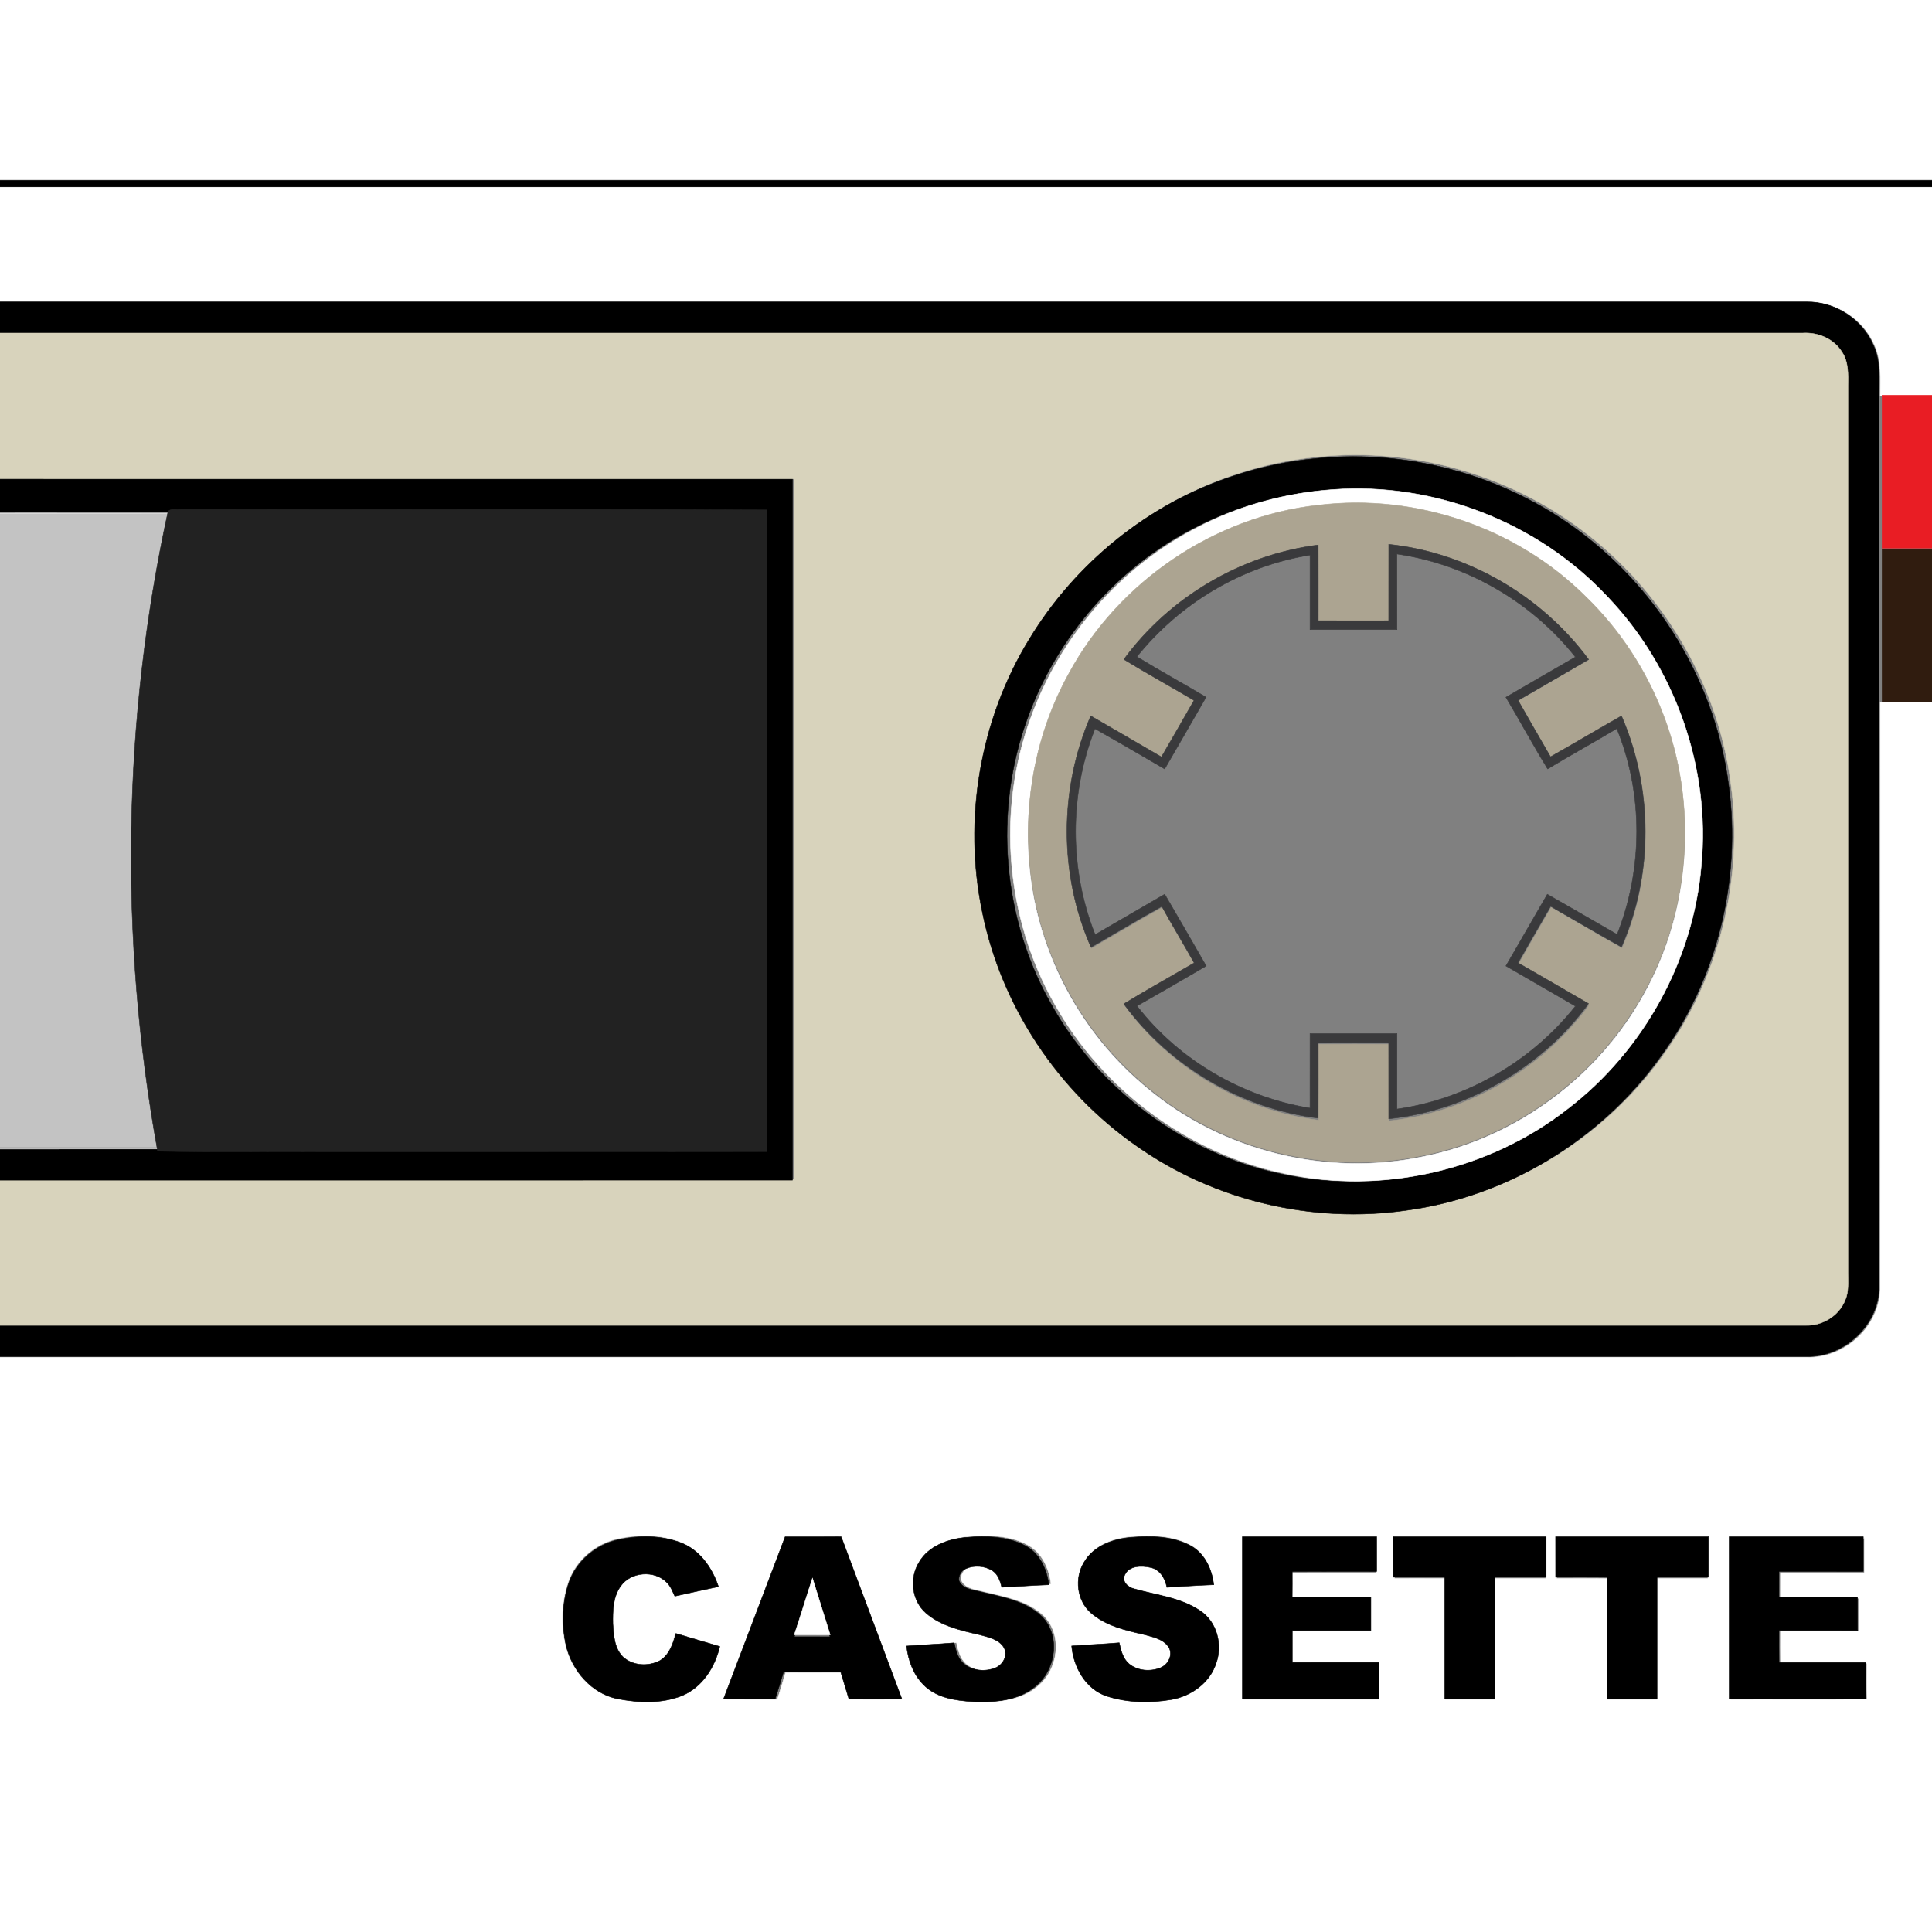 <svg xmlns="http://www.w3.org/2000/svg" version="1.1" xmlns:xlink="http://www.w3.org/1999/xlink" xmlns:svgjs="http://svgjs.dev/svgjs" width="2048px" height="2048px"><rect width="100%" height="100%" fill="#808080" stroke="none"/><svg width="2048px" height="2048px" viewBox="0 0 2048 2048" version="1.1" xmlns="http://www.w3.org/2000/svg" xmlns:xlink="http://www.w3.org/1999/xlink">
    <title>1024x1024@1x</title>
    <g id="SvgjsG1055" stroke="none" stroke-width="1" fill="none" fill-rule="evenodd">
        <g id="SvgjsG1054" transform="translate(-3015, -984)" fill-rule="nonzero" stroke-width="0.5">
            <path d="M230.511,0 L6268.217,0 C6319.617,2.75 6370.18,21.554 6409.928,54.469 C6464.347,98.281 6497.38,166.561 6499,236.352 L6499,3858.405 C6497.302,3906.507 6481.93,3954.177 6453.588,3993.212 C6411.088,4053.291 6339.787,4092.113 6266.115,4094 C6251.228,4091.328 6236.128,4092.811 6221.16,4092.517 C4261.618,4092.489 2302.075,4092.517 342.505,4092.517 C306.908,4093.271 271.15,4090.98 235.662,4093.677 C143.382,4093.947 55.686,4033.22 19.847,3948.727 C8.169,3921.991 1.886,3893.178 0,3864.152 L0,230.658 C3.074,165.238 33.493,101.517 83.38,58.944 C123.913,23.309 176.768,2.778 230.511,0 M69.331,125.715 C45.034,161.515 32.602,205.058 33.681,248.276 C33.734,1435.32 33.681,2622.339 33.708,3809.386 C34.14,3836.419 31.957,3863.746 37.321,3890.453 C46.894,3942.36 77.206,3990.083 120.028,4020.89 C156.111,4047.409 200.903,4061.032 245.558,4060.816 C651.598,4060.735 1057.636,4060.951 1463.648,4060.735 C1562.103,3791.847 1660.451,3522.934 1759.124,3254.155 C2738.828,3254.183 3718.532,3254.208 4698.208,3254.155 C4706.515,3261.358 4708.751,3272.365 4712.582,3282.211 C4807.64,3541.738 4902.726,3801.262 4997.756,4060.788 C5412.723,4060.842 5827.686,4060.788 6242.653,4060.816 C6273.8,4061.492 6305.403,4057.418 6334.311,4045.413 C6398.413,4020.001 6447.734,3960.864 6460.895,3893.151 C6466.693,3865.526 6465.045,3837.198 6465.33,3809.224 C6465.264,2620.396 6465.33,1431.572 6465.264,242.744 C6465.21,183.529 6439.133,124.798 6394.341,85.923 C6357.37,53.064 6308.424,34.261 6258.994,33.694 C4251.801,33.748 2244.579,33.694 237.386,33.694 C170.807,34.827 106.223,70.304 69.331,125.715 M1785.958,3288.284 C1692.114,3545.949 1597.515,3803.314 1503.211,4060.791 C2655.961,4060.819 3808.739,4060.872 4961.514,4060.763 C4867.373,3803.073 4772.937,3545.461 4678.47,3287.88 C3852.422,3287.933 3026.404,3287.88 2200.356,3287.908 C2062.232,3288.149 1924.082,3287.395 1785.958,3288.284 Z" id="SvgjsPath1053" stroke="#000000" fill="#000000"></path>
            <path d="M69.72,125.994 C106.617,70.599 171.216,35.132 237.811,34 C2245.402,34 4253.02,34.056 6260.611,34 C6310.051,34.566 6359.004,53.365 6395.984,86.213 C6440.785,125.077 6466.868,183.79 6466.921,242.988 C6466.987,1431.463 6466.921,2619.936 6466.987,3808.411 C6466.703,3836.377 6468.348,3864.697 6462.551,3892.313 C6449.388,3960.006 6400.057,4019.126 6335.943,4044.53 C6307.029,4056.532 6275.417,4060.604 6244.266,4059.929 C5829.218,4059.901 5414.172,4059.957 4999.124,4059.901 C4904.075,3800.451 4808.97,3541.004 4713.893,3281.555 C4710.064,3271.711 4707.824,3260.707 4699.516,3253.507 C3719.646,3253.56 2739.748,3253.535 1759.85,3253.507 C1661.16,3522.206 1562.793,3791.04 1464.316,4059.848 C1058.223,4060.064 652.103,4059.848 245.985,4059.929 C201.318,4060.145 156.517,4046.526 120.43,4020.014 C77.599,3989.214 47.281,3941.505 37.706,3889.617 C32.338,3862.917 34.525,3835.595 34.093,3808.573 C34.065,2621.878 34.121,1435.211 34.065,248.518 C32.983,205.313 45.418,161.783 69.72,125.994 M376.475,387.492 C353.602,393.507 333.429,408.934 321.667,429.431 C312.552,444.751 309.098,462.711 309.199,480.377 C309.199,1317.302 309.199,2154.253 309.199,2991.175 C309.017,3010.055 313.306,3029.229 323.742,3045.169 C338.926,3068.928 365.818,3085.165 394.138,3086.325 C2286.638,3086.325 4179.166,3086.297 6071.666,3086.353 C6108.618,3085.571 6142.631,3058.681 6153.31,3023.539 C6159.432,3005.254 6156.926,2985.836 6157.436,2966.984 C6157.411,2135.373 6157.464,1303.762 6157.411,472.151 C6157.223,426.546 6117.358,385.687 6071.719,384.661 C4180.082,384.58 2288.418,384.689 396.781,384.608 C389.907,384.608 383.082,385.794 376.475,387.492 Z" id="SvgjsPath1052" stroke="#D7D1BC" fill="#D7D1BC"></path>
            <path d="M377.273,384.889 C383.88,383.189 390.705,382.028 397.583,382 C2289.112,382.081 4180.669,381.972 6072.198,382.053 C6117.832,383.08 6157.694,423.973 6157.885,469.616 C6157.938,1301.921 6157.885,2134.227 6157.91,2966.532 C6157.397,2985.399 6159.906,3004.833 6153.784,3023.134 C6143.105,3058.305 6109.095,3085.217 6072.144,3086 C4179.752,3085.947 2287.332,3085.972 394.94,3085.972 C366.619,3084.811 339.731,3068.563 324.548,3044.781 C314.11,3028.829 309.821,3009.638 310.006,2990.743 C310.006,2153.119 310.006,1315.47 310.006,477.849 C309.905,460.168 313.358,442.193 322.473,426.86 C334.226,406.348 354.402,390.909 377.273,384.889 M345.906,458.255 C342.453,472.589 344.098,487.434 343.722,502.009 C343.722,805.268 343.722,1108.523 343.722,1411.782 L341.051,1411.782 C341.023,1465.983 340.958,1520.209 341.051,1574.41 C341.214,1628.852 340.566,1683.297 341.374,1737.714 L343.72,1737.714 C343.72,2155.419 343.692,2573.15 343.748,2990.855 C342.4,3015.795 357.692,3041.087 381.749,3049.104 C391.108,3053.098 401.356,3052.234 411.283,3052.234 C2292.887,3052.234 4174.466,3052.234 6056.07,3052.234 C6065.078,3052.072 6074.409,3053.124 6083.176,3050.184 C6106.586,3043.625 6124.253,3020.735 6124.225,2996.308 C6124.197,2573.61 6124.172,2150.886 6124.225,1728.159 C6125.007,1727.458 6126.546,1726.081 6127.3,1725.407 C6127.325,1671.936 6128.216,1618.383 6126.84,1564.965 L6127.607,1564.965 C6127.515,1510.738 6127.607,1456.537 6127.543,1402.336 C6126.708,1402.336 6125.035,1402.336 6124.199,1402.336 C6124.227,1092.385 6124.174,782.434 6124.227,472.482 C6124.334,449.808 6109.473,428.054 6088.465,419.765 C6073.901,413.53 6057.799,416.391 6042.506,415.771 C4161.791,415.743 2281.05,415.799 400.335,415.743 C375.331,415.418 351.946,434.122 345.906,458.255 Z" id="SvgjsPath1051" stroke="#000000" fill="#000000"></path>
            <path d="M346.256,460.567 C352.295,436.465 375.677,417.779 400.677,418.104 C2281.205,418.157 4161.758,418.104 6042.286,418.132 C6057.577,418.751 6073.678,415.893 6088.24,422.122 C6109.249,430.399 6124.108,452.13 6123.999,474.778 C6123.999,784.373 6123.999,1093.968 6123.999,1403.563 C5752.03,1403.563 5380.089,1403.563 5008.173,1403.563 C5007.986,1385.687 5009.953,1366.95 5002.24,1350.206 C4990.643,1322.437 4961.465,1303.347 4931.368,1303.807 C3805.943,1303.834 2680.491,1303.807 1555.064,1303.807 C1542.309,1303.86 1529.282,1302.944 1516.85,1306.395 C1492.902,1312.705 1472.65,1331.389 1464.343,1354.684 C1457.547,1373.367 1460.487,1393.563 1459.867,1413 C1087.926,1413 716.011,1413 344.07,1413 C344.07,1110.09 344.07,807.183 344.07,504.274 C344.448,489.713 342.803,474.882 346.256,460.567 M504.477,583.347 C504.612,716.105 504.477,848.86 504.558,981.617 C637.349,981.617 770.165,981.645 902.981,981.617 C902.981,848.834 903.009,716.049 902.953,583.266 C770.137,583.322 637.321,583.159 504.477,583.347 M1017.567,581.271 L1017.567,586.609 C2650.259,586.662 4282.949,586.637 5915.641,586.609 L5915.641,581.271 C4282.951,581.246 2650.287,581.246 1017.567,581.271 M1008.937,785.503 C2644.488,785.421 4280.065,785.503 5915.641,785.475 C5915.641,784.127 5915.641,781.431 5915.641,780.084 C4283.193,780.056 2650.744,780.165 1018.267,780.03 C1014.655,780.568 1005.271,777.98 1008.937,785.503 M999.851,983.534 C2638.449,983.777 4277.046,983.587 5915.644,983.643 C5915.644,982.295 5915.644,979.599 5915.644,978.252 C4277.181,978.198 2638.746,978.333 1000.283,978.198 C1000.173,979.541 999.958,982.211 999.851,983.534 M991.3,1177.113 L991.3,1182.45 C2632.757,1182.478 4274.185,1182.478 5915.644,1182.45 L5915.644,1177.113 C4274.188,1177.087 2632.757,1177.087 991.3,1177.113 Z" id="SvgjsPath1050" stroke="#FFFFFF" fill="#FFFFFF"></path>
            <path d="M989,1175.027 C2631.342,1174.991 4273.656,1174.991 5916,1175.027 L5916,1181.973 C4273.658,1182.009 2631.342,1182.009 989,1181.973 L989,1175.027 Z" id="SvgjsPath1049" stroke="#000000" fill="#000000"></path>
            <path d="M1516.093,1306.659 C1528.523,1303.21 1541.548,1304.125 1554.301,1304.072 C2679.561,1304.072 3804.849,1304.1 4930.111,1304.072 C4960.204,1303.613 4989.378,1322.685 5000.974,1350.428 C5008.685,1367.154 5006.718,1385.876 5006.906,1403.735 C5006.878,1457.848 5006.906,1511.936 5006.878,1566.051 C5006.769,1620.354 5006.797,1674.658 5006.878,1728.986 C5006.878,1936.122 5006.959,2143.285 5006.85,2350.449 C5005.368,2389.748 4969.183,2422.665 4930.084,2421.884 C3808.408,2421.937 2686.762,2421.884 1565.087,2421.912 C1546.267,2421.534 1526.716,2423.877 1508.759,2416.901 C1479.558,2406.127 1458.74,2376.337 1459.146,2345.172 C1459.093,2142.91 1459.118,1940.676 1459.118,1738.417 C1459.118,1684.088 1459.09,1629.757 1459.118,1575.428 C1459.118,1521.341 1459.118,1467.253 1459.118,1413.168 C1459.738,1393.747 1456.798,1373.572 1463.593,1354.906 C1471.899,1331.628 1492.148,1312.962 1516.093,1306.659 M1533.296,1338.523 C1511.618,1339.626 1493.199,1359.372 1493.49,1381.055 C1493.49,1702.345 1493.49,2023.636 1493.49,2344.926 C1493.227,2368.359 1514.582,2388.617 1537.933,2387.565 C2667.806,2387.565 3797.65,2387.537 4927.522,2387.565 C4945.103,2388.184 4962.738,2377.653 4969.424,2361.221 C4973.63,2351.902 4972.389,2341.559 4972.526,2331.7 C4972.526,2019.244 4972.526,1706.788 4972.526,1394.332 C4972.688,1382.102 4973.28,1368.716 4965.999,1358.157 C4957.399,1344.34 4940.681,1337.443 4924.771,1338.386 C3794.279,1338.523 2663.787,1338.254 1533.296,1338.523 Z" id="SvgjsPath1048" stroke="#000000" fill="#000000"></path>
            <path d="M1532.831,1337.22 C2663.933,1336.951 3795.035,1337.22 4926.137,1337.086 C4942.053,1336.14 4958.78,1343.055 4967.388,1356.908 C4974.672,1367.494 4974.08,1380.914 4973.917,1393.176 C4973.917,1706.434 4973.917,2019.693 4973.917,2332.952 C4973.783,2342.836 4975.025,2353.206 4970.814,2362.549 C4964.124,2379.023 4946.48,2389.581 4928.89,2388.961 C3798.407,2388.933 2667.953,2388.961 1537.471,2388.961 C1514.107,2390.013 1492.74,2369.706 1493.002,2346.213 C1493.002,2024.096 1493.002,1701.98 1493.037,1379.864 C1492.712,1358.123 1511.138,1338.329 1532.831,1337.22 M1981.457,1468.221 C1906.807,1475.431 1834.289,1504.057 1775.179,1550.288 C1701.609,1607.512 1648.38,1690.794 1628.793,1782.126 C1608.318,1875.292 1621.941,1975.753 1667.723,2059.576 C1704.278,2127.142 1760.557,2183.881 1827.841,2220.932 C1892.831,2256.956 1968.102,2274.025 2042.266,2269.972 C2107.391,2266.84 2171.627,2247.206 2227.475,2213.506 C2318.366,2159.442 2386.216,2068.057 2411.253,1965.195 C2429.572,1891.443 2426.441,1812.48 2402.188,1740.458 C2375.505,1660.333 2322.602,1589.419 2253.995,1540.322 C2175.836,1484.291 2077.013,1458.499 1981.457,1468.221 M4412.142,1468.196 C4382.277,1471.14 4352.681,1477.269 4324.273,1486.909 C4234.434,1516.128 4156.843,1579.349 4107.986,1660.038 C4055.458,1745.725 4037.626,1851.585 4058.13,1949.91 C4078.255,2049.641 4138.417,2140.243 4221.808,2198.25 C4304.067,2256.338 4408.662,2281.102 4508.239,2266.573 C4614.697,2252.126 4713.573,2191.986 4776.432,2104.948 C4837.323,2022.368 4863.816,1915.75 4849.733,1814.158 C4836.513,1712.213 4781.557,1616.885 4701.242,1553.1 C4620.792,1488.503 4514.632,1457.691 4412.142,1468.196 M2545.173,1491.709 C2545.173,1739.273 2545.173,1986.801 2545.173,2234.362 C2982.466,2234.362 3419.737,2234.383 3857.005,2234.327 C3857.005,1986.799 3857.005,1739.27 3857.005,1491.742 C3419.737,1491.689 2982.469,1491.709 2545.173,1491.709 Z" id="SvgjsPath1047" stroke="#D8D3BC" fill="#D8D3BC"></path>
            <path d="M6124.607,1403 C6125.441,1403 6127.112,1403 6127.947,1403 C6128.028,1456.982 6127.919,1510.965 6128,1564.972 L6127.244,1564.972 C5754.848,1565 5382.424,1564.944 5010,1565 C5010.028,1510.992 5010,1457.01 5010.028,1403 C5381.536,1403 5753.073,1403 6124.607,1403 Z" id="SvgjsPath1046" stroke="#E91D24" fill="#E91D24"></path>
            <path d="M4410.036,1470.015 C4512.45,1459.53 4618.533,1490.286 4698.924,1554.765 C4779.179,1618.434 4834.094,1713.588 4847.304,1815.348 C4861.376,1916.755 4834.904,2023.179 4774.058,2105.609 C4711.245,2192.488 4612.443,2252.518 4506.064,2266.94 C4406.561,2281.442 4302.043,2256.723 4219.846,2198.74 C4136.517,2140.839 4076.4,2050.402 4056.29,1950.853 C4035.801,1852.707 4053.62,1747.04 4106.108,1661.508 C4154.93,1580.964 4232.462,1517.86 4322.235,1488.695 C4350.619,1479.072 4380.193,1472.954 4410.036,1470.015 M4424.837,1503.307 C4375.071,1506.73 4325.925,1520.126 4281.634,1543.148 C4199.627,1584.877 4135.142,1659.138 4104.058,1745.639 C4068.015,1844.082 4077.557,1957.862 4129.505,2048.92 C4180.321,2139.761 4271.091,2207.287 4373.13,2228.474 C4477.191,2251.305 4590.442,2225.266 4674.149,2159.412 C4754.001,2097.925 4806.731,2002.395 4815.088,1901.849 C4824.981,1798.204 4787.212,1691.701 4715.235,1616.628 C4641.77,1537.999 4532.078,1495.516 4424.837,1503.307 Z" id="SvgjsPath1045" stroke="#000000" fill="#000000"></path>
            <path d="M2545,1492.004 C2981.683,1492.004 3418.343,1491.983 3855,1492.039 C3855,1739.68 3855,1987.321 3855,2234.963 C3418.343,2235.016 2981.685,2234.997 2545,2234.997 C2545,1987.321 2545,1739.68 2545,1492.004 M2578.757,1524.89 C2578.66,1751.187 2578.595,1977.511 2578.785,2203.836 C2665.859,2204.046 2752.93,2203.864 2840.004,2203.917 C2865.678,2203.432 2891.487,2204.917 2917.136,2203.162 L2917.782,2200.568 C3005.797,2200.514 3093.814,2200.54 3181.857,2200.54 L3182.316,2203.35 C3240.535,2204.701 3298.836,2203.513 3357.108,2203.945 C3513.393,2203.836 3669.675,2204.046 3825.96,2203.811 C3826.095,1977.514 3826.095,1751.189 3825.96,1524.864 C3619.405,1523.974 3412.796,1524.836 3206.24,1524.432 C3202.01,1525.109 3196.514,1522.919 3193.364,1526.485 C3095.488,1526.457 2997.585,1526.403 2899.709,1526.513 L2899.009,1524.595 C2792.265,1524.62 2685.497,1524.053 2578.757,1524.89 Z" id="SvgjsPath1044" stroke="#000000" fill="#000000"></path>
            <path d="M4428.279,1502.912 C4535.496,1495.123 4645.165,1537.595 4718.613,1616.204 C4790.577,1691.255 4828.337,1797.731 4818.444,1901.347 C4810.089,2001.866 4757.371,2097.37 4677.536,2158.84 C4593.847,2224.676 4480.622,2250.708 4376.583,2227.883 C4274.568,2206.702 4183.82,2139.196 4133.012,2048.379 C4081.076,1957.348 4071.533,1843.596 4107.571,1745.18 C4138.648,1658.703 4203.116,1584.46 4285.108,1542.745 C4329.389,1519.727 4378.524,1506.334 4428.279,1502.912 M4413.103,1522.961 C4302.516,1534.685 4200.34,1603.644 4147.46,1701.36 C4113.5,1762.558 4099.403,1834.243 4106.358,1903.823 C4114.713,1993.804 4160.451,2079.393 4230.152,2136.847 C4310.012,2204.406 4421.461,2231.813 4523.693,2210.066 C4622.177,2190.448 4709.989,2125.124 4758.099,2037.138 C4807.666,1948.423 4814.834,1837.584 4777.773,1743.021 C4759.85,1696.778 4731.954,1654.36 4696.241,1619.893 C4622.956,1546.946 4515.685,1510.645 4413.103,1522.961 Z" id="SvgjsPath1043" stroke="#FFFFFF" fill="#FFFFFF"></path>
            <path d="M4413.221,1519.372 C4515.719,1507.018 4622.902,1543.432 4696.128,1616.614 C4731.811,1651.19 4759.684,1693.743 4777.593,1740.133 C4814.623,1834.995 4807.458,1946.187 4757.935,2035.183 C4709.864,2123.449 4622.124,2188.98 4523.72,2208.66 C4421.572,2230.476 4310.216,2202.982 4230.419,2135.209 C4160.778,2077.572 4115.075,1991.712 4106.726,1901.445 C4099.78,1831.644 4113.863,1759.732 4147.795,1698.339 C4200.632,1600.311 4302.724,1531.13 4413.221,1519.372 M4206.664,1683.278 C4231.144,1698.336 4256.35,1712.176 4281.073,1726.884 C4269.627,1746.997 4258.183,1767.11 4246.495,1787.088 C4221.584,1772.409 4196.485,1758.027 4171.548,1743.429 C4137.938,1820.881 4137.697,1912.257 4171.816,1989.574 C4196.862,1975.139 4221.637,1960.161 4246.926,1946.103 C4257.995,1966.379 4270.06,1986.059 4281.263,2006.254 C4256.408,2020.77 4231.228,2034.776 4206.638,2049.806 C4255.166,2116.256 4331.327,2161.242 4412.79,2171.46 C4412.952,2144.615 4412.818,2117.799 4412.843,2090.979 C4437.755,2090.844 4462.664,2090.926 4487.575,2090.951 C4487.628,2118.012 4487.547,2145.101 4487.603,2172.188 C4571.249,2163.403 4649.778,2117.552 4699.492,2049.587 C4674.608,2034.989 4649.616,2020.633 4624.679,2006.17 C4636.151,1986.085 4647.676,1965.997 4659.285,1945.993 C4684.331,1960.375 4709.187,1975.136 4734.42,1989.22 C4768.246,1911.849 4767.896,1820.878 4734.448,1743.454 C4709.268,1757.783 4684.384,1772.651 4659.176,1786.951 C4647.704,1766.919 4636.07,1746.966 4624.76,1726.881 C4649.616,1712.255 4674.743,1698.062 4699.573,1683.357 C4649.644,1615.555 4571.304,1569.679 4487.631,1560.838 C4487.524,1587.927 4487.659,1615.041 4487.578,1642.13 C4462.666,1642.13 4437.757,1642.24 4412.846,1642.102 C4412.818,1615.229 4412.927,1588.385 4412.793,1561.515 C4331.353,1571.898 4255.193,1616.828 4206.664,1683.278 Z" id="SvgjsPath1042" stroke="#ACA491" fill="#ACA491"></path>
            <path d="M2900,1528.065 C2998.324,1527.956 3096.676,1528.012 3195,1528.037 C3146.662,1748.999 3143.307,1979.444 3183.443,2201.972 C3094.997,2201.972 3006.579,2201.944 2918.159,2202 C2977.997,1982.065 2972.991,1744.274 2900,1528.065 Z" id="SvgjsPath1041" stroke="#FFFFFF" fill-opacity="0.53" fill="#FFFFFF"></path>
            <path d="M3193.147,1526.116 C3196.31,1522.543 3201.825,1524.734 3206.067,1524.059 C3413.326,1524.464 3620.639,1523.598 3827.899,1524.492 C3828.034,1751.268 3828.034,1978.044 3827.899,2204.791 C3671.081,2205.036 3514.266,2204.819 3357.449,2204.926 C3298.978,2204.493 3240.479,2205.683 3182.061,2204.33 L3181.601,2201.514 C3141.514,1978.502 3144.865,1747.56 3193.147,1526.116 Z" id="SvgjsPath1040" stroke="#222222" fill="#222222"></path>
            <path d="M4206.346,1682.967 C4254.843,1616.772 4330.958,1572.016 4412.345,1561.674 C4412.48,1588.444 4412.373,1615.185 4412.398,1641.952 C4437.294,1642.086 4462.188,1641.98 4487.084,1641.98 C4487.165,1614.995 4487.031,1587.985 4487.137,1561 C4570.759,1569.807 4649.05,1615.507 4698.949,1683.048 C4674.134,1697.699 4649.025,1711.835 4624.182,1726.405 C4635.485,1746.413 4647.112,1766.289 4658.577,1786.244 C4683.769,1771.999 4708.637,1757.185 4733.802,1742.915 C4767.229,1820.044 4767.579,1910.662 4733.774,1987.736 C4708.556,1973.706 4683.713,1959.001 4658.686,1944.675 C4647.086,1964.604 4635.566,1984.612 4624.101,2004.62 C4649.022,2019.028 4673.999,2033.326 4698.867,2047.871 C4649.184,2115.574 4570.703,2161.246 4487.109,2170 C4487.056,2143.015 4487.137,2116.033 4487.081,2089.076 C4462.185,2089.048 4437.292,2088.967 4412.396,2089.104 C4412.368,2115.817 4412.502,2142.533 4412.343,2169.275 C4330.928,2159.096 4254.816,2114.284 4206.318,2048.089 C4230.89,2033.116 4256.055,2019.167 4280.897,2004.704 C4269.701,1984.587 4257.643,1964.982 4246.581,1944.784 C4221.31,1958.788 4196.548,1973.706 4171.518,1988.088 C4137.417,1911.068 4137.66,1820.044 4171.249,1742.889 C4196.171,1757.431 4221.254,1771.758 4246.15,1786.381 C4257.831,1766.479 4269.27,1746.444 4280.707,1726.408 C4256.004,1711.757 4230.811,1697.968 4206.346,1682.967 M4220.155,1680.112 C4244.215,1695.004 4269.139,1708.524 4293.495,1723.038 C4278.827,1748.381 4264.373,1773.829 4249.599,1799.115 C4225.027,1784.814 4200.481,1770.462 4175.721,1756.486 C4148.297,1825.831 4148.322,1905.463 4175.884,1974.755 C4200.455,1960.482 4225.027,1946.209 4249.627,1931.935 C4264.375,1957.222 4279.071,1982.538 4293.632,2007.959 C4269.248,2022.232 4244.81,2036.371 4220.238,2050.32 C4264.781,2107.897 4331.959,2146.973 4403.657,2158.632 C4403.685,2132.294 4403.657,2105.958 4403.685,2079.645 C4434.393,2079.617 4465.13,2079.617 4495.866,2079.645 C4495.866,2106.305 4495.838,2132.966 4495.866,2159.654 C4569.824,2149.15 4638.672,2109.053 4684.99,2050.561 C4660.444,2036.341 4635.847,2022.204 4611.329,2007.956 C4626.049,1982.696 4640.504,1957.247 4655.225,1931.986 C4679.931,1946.069 4704.53,1960.37 4729.211,1974.563 C4756.663,1905.217 4757.147,1825.451 4728.861,1756.293 C4704.611,1770.888 4679.771,1784.434 4655.574,1799.085 C4640.233,1774.121 4626.318,1748.294 4611.329,1723.115 C4635.794,1708.76 4660.447,1694.702 4684.99,1680.457 C4638.644,1621.883 4569.771,1581.946 4495.813,1571.255 C4495.894,1597.969 4495.84,1624.685 4495.866,1651.398 C4465.13,1651.426 4434.396,1651.426 4403.685,1651.398 C4403.657,1625.06 4403.685,1598.724 4403.685,1572.411 C4331.82,1583.784 4265.558,1623.453 4220.155,1680.112 Z" id="SvgjsPath1039" stroke="#3A3A3C" fill="#3A3A3C"></path>
            <path d="M5010.07,1566.028 C5382.468,1565.975 5754.865,1566.028 6127.234,1566 C6128.609,1618.986 6127.719,1672.105 6127.693,1725.144 C6126.94,1725.814 6125.403,1727.178 6124.622,1727.873 C5753.115,1728.115 5381.606,1727.926 5010.073,1727.979 C5010,1673.978 5009.964,1620.001 5010.07,1566.028 Z" id="SvgjsPath1038" stroke="#301C0F" fill="#301C0F"></path>
            <path d="M5008.146,1728.107 C5380.116,1728.053 5752.058,1728.242 6124,1728 C6124,2150.997 6124,2573.991 6124,2996.959 C6124,3021.402 6106.363,3044.307 6082.955,3050.869 C6074.192,3053.814 6064.859,3052.761 6055.851,3052.921 C4174.43,3052.921 2293.033,3052.921 411.612,3052.921 C401.687,3052.921 391.438,3053.786 382.08,3049.789 C358.025,3041.766 342.734,3016.459 344.082,2991.503 C344,2573.53 344,2155.533 344,1737.561 C715.997,1737.561 1087.939,1737.561 1459.855,1737.561 C1459.855,1940.376 1459.827,2143.163 1459.883,2345.975 C1459.479,2377.225 1480.297,2407.099 1509.504,2417.9 C1527.466,2424.895 1547.017,2422.546 1565.839,2422.924 C2687.68,2422.896 3809.495,2422.952 4931.338,2422.896 C4970.44,2423.68 5006.633,2390.673 5008.116,2351.266 C5008.227,2143.539 5008.146,1935.809 5008.146,1728.107 M5104.584,1789.579 C5104.584,1815.669 5104.584,1841.76 5104.584,1867.853 C5107.875,1867.853 5111.246,1867.853 5114.696,1867.881 C5114.668,1847.542 5114.724,1827.178 5114.668,1806.839 C5127.855,1827.259 5141.206,1847.57 5154.555,1867.906 C5158.061,1867.853 5161.621,1867.853 5165.289,1867.853 C5165.236,1841.762 5165.236,1815.669 5165.289,1789.579 C5161.836,1789.551 5158.465,1789.525 5155.149,1789.551 C5155.149,1809.89 5155.096,1830.254 5155.177,1850.593 C5141.963,1830.173 5128.642,1809.836 5115.29,1789.525 C5111.65,1789.525 5108.09,1789.553 5104.584,1789.579 M5242.092,1789.579 C5242.039,1792.928 5242.067,1796.276 5242.146,1799.681 C5245.192,1799.653 5248.348,1799.653 5251.532,1799.681 C5251.478,1796.279 5251.504,1792.928 5251.585,1789.579 C5248.351,1789.553 5245.195,1789.553 5242.092,1789.579 M1095.791,1796.386 C1095.763,1800.383 1095.791,1804.408 1095.791,1808.458 C1099.619,1808.43 1103.451,1808.43 1107.307,1808.458 C1107.226,1804.326 1107.144,1800.22 1107.063,1796.169 C1103.288,1796.223 1099.541,1796.279 1095.791,1796.386 M555.083,1889.461 C559.128,1889.433 563.174,1889.433 567.219,1889.489 C567.247,1865.989 567.137,1842.492 567.3,1818.995 C568.864,1820.157 570.187,1821.589 571.238,1823.262 C585.531,1845.383 599.824,1867.502 614.387,1889.435 C618.647,1889.435 622.935,1889.463 627.223,1889.517 C627.223,1858.43 627.223,1827.368 627.223,1796.307 C623.179,1796.307 619.132,1796.307 615.087,1796.307 C615.115,1820.373 615.034,1844.437 615.141,1868.529 C599.311,1844.491 583.805,1820.236 567.838,1796.307 C563.578,1796.279 559.343,1796.279 555.109,1796.279 C555.03,1827.338 555.111,1858.399 555.083,1889.461 M943.423,1889.461 C947.226,1889.461 951.055,1889.461 954.886,1889.489 C954.886,1858.427 954.886,1827.366 954.886,1796.332 C952.027,1796.304 946.31,1796.279 943.479,1796.279 C943.367,1827.338 943.477,1858.399 943.423,1889.461 M1009.493,1796.332 C1009.493,1827.366 1009.493,1858.427 1009.493,1889.489 C1026.698,1888.787 1044.2,1891.136 1061.19,1887.813 C1076.372,1885.138 1085.004,1866.96 1079.312,1853.08 C1076.588,1846.327 1070.332,1841.953 1063.724,1839.601 C1069.278,1836.036 1074.483,1831.175 1075.778,1824.421 C1078.88,1811.672 1068.469,1798.735 1055.876,1797.141 C1040.506,1795.333 1024.946,1796.736 1009.493,1796.332 M5193.444,1811.835 C5176.13,1819.506 5174.109,1843.814 5182.954,1858.587 C5193.013,1873.983 5218.903,1872.336 5227.398,1856.157 C5233.169,1842.599 5232.415,1823.529 5219.523,1814.266 C5212.023,1808.972 5201.777,1808.433 5193.444,1811.835 M5242.12,1811.159 C5242.12,1830.066 5242.12,1848.971 5242.12,1867.85 C5245.195,1867.85 5248.351,1867.85 5251.56,1867.878 C5251.534,1848.971 5251.534,1830.066 5251.56,1811.187 C5248.351,1811.159 5245.195,1811.159 5242.12,1811.159 M5264.314,1827.582 C5265.124,1839.413 5278.311,1841.412 5287.427,1844.058 C5292.31,1845.653 5301.665,1846.759 5299.994,1854.107 C5294.681,1865.91 5273.728,1862.615 5271.867,1849.678 C5269.603,1850.001 5265.099,1850.705 5262.832,1851.028 C5264.827,1868.936 5287.562,1873.798 5301.073,1865.694 C5308.921,1861.453 5312.48,1850.029 5306.897,1842.629 C5298.537,1832.581 5282.302,1836.418 5273.782,1827.071 C5273.512,1813.808 5296.354,1815.133 5298.052,1827.368 C5301.046,1826.883 5304.12,1826.397 5307.222,1825.909 C5304.739,1803.597 5263.345,1804.057 5264.314,1827.582 M5322.836,1819.397 C5315.42,1830.147 5314.851,1845.246 5320.84,1856.752 C5330.739,1875.387 5364.124,1873.119 5369.329,1851.781 C5367.117,1851.43 5362.695,1850.728 5360.456,1850.377 C5356.922,1858.857 5347.053,1863.502 5338.396,1860.263 C5330.414,1858.13 5327.096,1849.675 5325.882,1842.329 C5340.498,1842.06 5355.117,1842.301 5369.758,1842.167 C5369.517,1833.389 5368.491,1823.61 5361.801,1817.182 C5351.557,1806.325 5331.762,1807.54 5322.836,1819.397 M662.766,1822.802 C643.565,1830.203 640.572,1855.32 646.827,1872.498 C653.192,1891.675 680.294,1896.618 694.803,1883.816 C706.697,1873.416 707.342,1855.348 703.379,1841.114 C698.903,1824.259 678.273,1816.048 662.766,1822.802 M719.589,1821.99 C719.589,1844.488 719.589,1866.988 719.589,1889.486 C723.392,1889.433 727.22,1889.433 731.077,1889.458 C731.968,1872.765 728.838,1855.59 733.26,1839.329 C735.581,1831.144 745.18,1829.39 751.651,1833.954 C752.865,1830.47 754.106,1827.012 755.345,1823.554 C749.79,1821.584 743.56,1818.937 737.815,1821.907 C734.471,1824.203 732.151,1827.633 729.617,1830.765 C729.645,1828.551 729.698,1824.147 729.726,1821.96 C726.329,1821.937 722.958,1821.963 719.589,1821.99 M762.736,1821.99 C762.736,1844.463 762.736,1866.96 762.736,1889.461 C766.539,1889.461 770.342,1889.461 774.17,1889.514 C774.708,1874.227 773.119,1858.804 775.005,1843.652 C776.328,1832.443 790.35,1827.338 799.385,1833.199 C805.697,1851.16 801.137,1870.823 802.513,1889.486 C806.316,1889.458 810.145,1889.458 813.976,1889.486 C814.245,1874.281 813.41,1859.02 814.379,1843.868 C815.027,1830.552 837.599,1824.719 841.456,1839.034 C843.317,1855.752 841.806,1872.689 842.291,1889.489 C846.094,1889.461 849.922,1889.461 853.753,1889.489 C852.918,1870.663 855.561,1851.486 852.108,1832.932 C846.31,1815.456 820.422,1817.805 811.952,1832.014 C805.75,1815.916 782.665,1818.159 773.954,1830.852 C774.036,1828.609 774.198,1824.18 774.251,1821.965 C770.395,1821.963 766.567,1821.963 762.736,1821.99 M869.045,1841.356 C872.766,1841.869 876.514,1842.408 880.263,1842.95 C882.744,1829.202 899.977,1826.636 910.145,1833.415 C913.867,1836.817 913.679,1842.22 913.973,1846.919 C901.379,1851.674 886.628,1848.918 875.14,1856.724 C865.028,1863.963 865.485,1881.411 876.488,1887.594 C888.839,1894.348 904.237,1890.295 914.27,1881.166 C914.458,1889.809 921.955,1890.592 928.914,1889.593 C922.496,1871.606 928.401,1852.104 924.789,1833.71 C921.336,1821.042 905.453,1819.801 894.585,1820.801 C882.528,1821.154 871.012,1828.904 869.045,1841.356 M1095.791,1821.963 C1095.791,1844.463 1095.791,1866.96 1095.791,1889.486 C1099.594,1889.458 1103.423,1889.458 1107.254,1889.486 C1107.254,1866.988 1107.254,1844.46 1107.254,1821.963 C1103.423,1821.937 1099.594,1821.937 1095.791,1821.963 M1122.545,1841.356 C1126.267,1841.869 1130.014,1842.408 1133.764,1842.95 C1136.272,1829.23 1153.477,1826.664 1163.645,1833.415 C1167.339,1836.817 1167.204,1842.22 1167.474,1846.919 C1154.935,1851.646 1140.291,1848.946 1128.828,1856.589 C1118.5,1863.774 1118.932,1881.492 1130.095,1887.65 C1142.446,1894.322 1157.765,1890.269 1167.743,1881.169 C1167.986,1889.812 1175.402,1890.651 1182.386,1889.595 C1176.075,1871.687 1181.767,1852.322 1178.367,1834.01 C1174.592,1820.155 1156.927,1819.506 1145.252,1821.179 C1134.058,1822.044 1124.459,1830.119 1122.545,1841.356 M1205.741,1823.259 C1195.951,1826.743 1190.934,1839.385 1196.329,1848.485 C1201.615,1856.724 1212.077,1858.02 1220.709,1860.611 C1227.237,1862.557 1235.516,1863.07 1238.265,1870.523 C1233.815,1887.322 1205.606,1884.162 1203.854,1867.121 C1200.051,1867.634 1196.276,1868.173 1192.529,1868.74 C1194.606,1876.979 1199.028,1885.433 1207.442,1888.619 C1218.795,1892.347 1232.548,1892.021 1242.203,1884.243 C1249.161,1878.138 1251.479,1866.416 1245.412,1858.908 C1235.056,1847.349 1215.477,1852.048 1205.581,1840.567 C1205.878,1825.037 1233.842,1826.794 1235.272,1841.648 C1239.1,1841.028 1242.931,1840.379 1246.76,1839.649 C1243.657,1821.101 1220.572,1816.75 1205.741,1823.259 M5104.584,1919.874 C5104.556,1945.992 5104.584,1972.083 5104.584,1998.201 C5107.875,1998.173 5111.246,1998.173 5114.696,1998.201 C5114.696,1986.48 5114.643,1974.783 5114.724,1963.089 C5122.815,1963.684 5133.008,1960.631 5139.239,1967.6 C5147.546,1976.728 5153.182,1987.911 5159.978,1998.176 C5162.971,1998.204 5168.958,1998.229 5171.951,1998.229 C5163.484,1986.103 5157.82,1971.193 5145.172,1962.604 C5152.75,1960.849 5161.489,1958.012 5164.698,1950.099 C5170.387,1938.54 5163.428,1922.063 5149.973,1920.659 C5134.895,1918.928 5119.685,1920.306 5104.584,1919.874 M5447.076,1919.874 C5447.023,1923.223 5446.995,1926.599 5447.051,1929.976 C5450.151,1929.948 5453.307,1929.976 5456.516,1930.004 C5456.434,1926.602 5456.434,1923.225 5456.516,1919.876 C5453.307,1919.846 5450.151,1919.846 5447.076,1919.874 M5278.526,1919.899 C5278.501,1929.109 5278.364,1938.374 5278.714,1947.612 C5269.438,1936.16 5249.562,1938.349 5243.037,1951.528 C5235.646,1965.655 5236.888,1986.586 5251.019,1996.121 C5259.864,2002.308 5272.512,1999.984 5278.983,1991.423 C5278.821,1993.124 5278.524,1996.5 5278.364,1998.176 C5280.766,1998.176 5285.564,1998.204 5287.966,1998.204 C5287.966,1972.085 5287.938,1945.995 5287.966,1919.876 C5285.62,1919.874 5280.9,1919.899 5278.526,1919.899 M5418.061,1927.624 C5418.033,1932.216 5418.007,1936.808 5418.086,1941.454 C5416.415,1941.482 5413.044,1941.482 5411.371,1941.482 C5411.343,1943.317 5411.343,1946.964 5411.343,1948.802 C5413.041,1948.883 5416.494,1949.072 5418.221,1949.181 C5418.408,1963.387 5417.114,1977.784 5418.868,1991.936 C5420.62,2000.363 5431.059,1999.93 5437.8,1999.445 C5437.556,1996.419 5437.368,1993.421 5437.234,1990.451 C5433.862,1989.856 5429.008,1991.046 5427.688,1986.993 C5427.228,1974.325 5427.634,1961.632 5427.525,1948.965 C5430.625,1948.883 5433.809,1948.83 5437.046,1948.777 C5437.018,1946.966 5436.964,1943.32 5436.939,1941.484 C5433.73,1941.456 5430.602,1941.456 5427.528,1941.484 C5427.474,1934.893 5427.474,1928.303 5427.528,1921.768 C5424.316,1923.68 5421.16,1925.653 5418.061,1927.624 M5185.947,1947.396 C5176.805,1957.335 5175.942,1973.054 5180.958,1985.155 C5189.103,2004.871 5223.407,2004.736 5229.718,1983.695 C5227.67,1983.019 5223.569,1981.669 5221.493,1980.995 C5217.421,1989.828 5206.527,1994.392 5197.679,1989.828 C5190.613,1987.128 5188.374,1979.213 5187.026,1972.596 C5201.589,1972.487 5216.179,1972.543 5230.769,1972.568 C5230.554,1964.656 5230.041,1956.066 5224.836,1949.692 C5215.935,1937.563 5196.356,1936.971 5185.947,1947.396 M5302.124,1941.507 C5302.231,1954.986 5301.883,1968.462 5302.231,1981.941 C5302.447,1988.694 5305.872,1996.012 5312.831,1998.067 C5322.026,2002.198 5332.572,1998.201 5338.587,1990.586 C5338.587,1992.503 5338.559,1996.312 5338.533,1998.201 C5340.879,1998.201 5345.599,1998.201 5347.944,1998.201 C5347.998,1979.294 5347.917,1960.414 5347.97,1941.51 C5344.761,1941.456 5341.633,1941.456 5338.559,1941.456 C5337.965,1954.637 5339.666,1968.035 5337.589,1981.079 C5335.621,1993.747 5312.805,1995.692 5311.807,1981.565 C5311.132,1968.195 5311.754,1954.826 5311.538,1941.456 C5308.327,1941.454 5305.171,1941.454 5302.124,1941.507 M5367.414,1992.798 C5381.06,2006.518 5407.517,1998.524 5409.675,1978.699 C5407.329,1978.32 5402.663,1977.59 5400.345,1977.239 C5398.834,1982.856 5396.138,1989.556 5389.746,1990.878 C5380.9,1993.904 5371.192,1987.583 5369.709,1978.59 C5367.739,1968.569 5367.958,1954.037 5379.039,1949.445 C5387.077,1945.232 5397.136,1950.877 5398.7,1959.629 C5401.774,1959.224 5404.874,1958.846 5408.086,1958.467 C5406.171,1945.016 5391.528,1936.887 5378.852,1940.856 C5356.627,1945.585 5353.662,1978.078 5367.414,1992.798 M5447.076,1941.482 C5447.051,1960.389 5447.076,1979.294 5447.076,1998.201 C5450.123,1998.148 5453.279,1998.148 5456.516,1998.173 C5456.49,1979.266 5456.516,1960.386 5456.516,1941.482 C5453.307,1941.454 5450.151,1941.454 5447.076,1941.482 M5484.805,1941.588 C5466.143,1948.423 5463.419,1974.432 5473.317,1989.477 C5483.835,2004.82 5510.48,2002.198 5517.896,1985.129 C5521.78,1974.514 5522.021,1961.686 5516.197,1951.746 C5509.967,1941.21 5495.943,1937.538 5484.805,1941.588 M5531.354,1941.507 C5531.379,1960.414 5531.301,1979.294 5531.379,1998.199 C5533.725,1998.199 5538.445,1998.199 5540.791,1998.199 C5541.303,1985.368 5539.658,1972.378 5541.682,1959.71 C5543.73,1948.23 5563.472,1945.207 5566.978,1957.091 C5568.783,1970.649 5567.222,1984.506 5567.76,1998.199 C5570.134,1998.199 5574.825,1998.199 5577.171,1998.199 C5576.928,1983.586 5577.656,1968.948 5576.849,1954.363 C5574.422,1937.212 5549.26,1935.725 5540.712,1948.881 C5540.712,1947.017 5540.765,1943.289 5540.765,1941.454 C5537.556,1941.454 5534.4,1941.454 5531.354,1941.507 M5101.213,2056.945 C5101.213,2109.398 5101.185,2161.823 5101.213,2214.274 C5153.585,2214.274 5205.93,2214.274 5258.3,2214.274 C5258.3,2161.821 5258.3,2109.396 5258.3,2056.945 C5205.93,2056.945 5153.585,2056.945 5101.213,2056.945 M5306.169,2090.707 C5306.141,2116.581 5306.141,2142.484 5306.169,2168.358 C5314.232,2168.358 5322.295,2168.358 5330.44,2168.358 C5330.44,2142.484 5330.44,2116.581 5330.44,2090.707 C5322.323,2090.681 5314.234,2090.681 5306.169,2090.707 M5347.97,2090.707 C5347.97,2115.961 5347.944,2141.243 5347.998,2166.494 C5347.81,2168.249 5348.348,2169.924 5349.105,2171.6 L5349.562,2168.251 C5356.305,2168.305 5363.314,2168.386 5370.192,2168.386 C5370.273,2154.287 5370.085,2140.188 5370.298,2126.116 C5380.035,2139.971 5389.499,2154.071 5398.938,2168.17 C5406.623,2168.439 5414.364,2168.386 5422.13,2168.358 C5422.13,2142.456 5422.13,2116.581 5422.13,2090.707 C5414.445,2090.707 5406.811,2090.679 5399.208,2090.707 C5399.18,2104.994 5399.18,2119.256 5399.208,2133.544 C5389.471,2119.282 5379.791,2104.994 5370.108,2090.707 C5362.695,2090.707 5355.304,2090.681 5347.97,2090.707 M5101.213,2250.739 C5101.185,2303.192 5101.213,2355.617 5101.213,2408.067 C5153.585,2408.067 5205.93,2408.067 5258.3,2408.067 C5258.3,2355.614 5258.3,2303.189 5258.3,2250.739 C5205.93,2250.713 5153.585,2250.739 5101.213,2250.739 M5329.201,2288.742 C5295.597,2295.899 5292.47,2349.865 5322.351,2363.802 C5338.289,2369.716 5358.651,2369.825 5371.918,2357.832 C5384.863,2345.057 5385.564,2323.882 5379.469,2307.702 C5371.299,2288.795 5347.404,2283.961 5329.201,2288.742 M5395.839,2288.579 C5395.973,2305.081 5395.542,2321.611 5396.001,2338.113 C5396.621,2349.888 5403.795,2361.882 5415.552,2365.284 C5426.34,2368.066 5437.962,2368.552 5448.859,2365.879 C5461.103,2362.665 5469.461,2350.537 5469.839,2338.113 C5470.243,2321.583 5469.839,2305.081 5470.002,2288.579 C5461.885,2288.525 5453.794,2288.525 5445.731,2288.551 C5445.487,2305.595 5446.134,2322.664 5445.462,2339.707 C5443.466,2352.4 5422.62,2352.538 5420.409,2339.923 C5419.655,2322.826 5420.328,2305.676 5420.112,2288.551 C5411.965,2288.525 5403.874,2288.525 5395.839,2288.579 M5480.789,2307.433 C5488.827,2307.433 5496.915,2307.461 5505.06,2307.461 C5505.034,2327.042 5505.034,2346.598 5505.06,2366.179 C5513.097,2366.179 5521.161,2366.179 5529.305,2366.233 C5529.358,2346.623 5529.28,2327.042 5529.333,2307.461 C5537.396,2307.433 5545.459,2307.433 5553.604,2307.461 C5553.55,2301.14 5553.55,2294.847 5553.604,2288.553 C5529.333,2288.525 5505.062,2288.525 5480.791,2288.553 C5480.733,2294.847 5480.733,2301.112 5480.789,2307.433 M1976.97,2582.577 C1949.246,2603.483 1934.09,2637.405 1930.424,2671.383 C1926.89,2704.766 1928.294,2739.878 1942.046,2770.996 C1954.776,2797.897 1975.703,2822.34 2003.721,2833.711 C2027.238,2843.083 2052.91,2845.351 2078.019,2844.975 C2104.447,2844.922 2132.118,2840.06 2153.961,2824.26 C2179.473,2806.784 2194.468,2777.642 2201.264,2748.094 C2175.967,2740.071 2150.455,2732.698 2125.161,2724.65 C2122.437,2735.67 2119.256,2746.797 2113.267,2756.548 C2095.602,2788.96 2039.886,2787.284 2024.46,2753.713 C2016.56,2736.077 2015.912,2716.305 2015.778,2697.291 C2016.209,2677.898 2017.773,2656.803 2030.124,2640.922 C2046.01,2618.991 2079.935,2614.48 2101.698,2630.064 C2112.107,2637.059 2118.23,2648.405 2121.762,2660.18 C2147.381,2654.454 2173.002,2648.863 2198.593,2643.03 C2191.743,2621.801 2180.928,2601.434 2164.667,2585.931 C2143.121,2565 2112.485,2557.14 2083.279,2555.762 C2046.441,2553.652 2006.958,2559.538 1976.97,2582.577 M2259.567,2578.796 C2218.388,2614.503 2216.392,2686.428 2256.627,2723.595 C2274.749,2741.34 2300.881,2749.334 2325.908,2746.85 C2346.538,2745.986 2364.932,2734.749 2379.438,2720.76 C2376.983,2739.692 2376.229,2759.518 2368.301,2777.238 C2361.855,2791.66 2344.002,2801.167 2328.927,2794.281 C2317.842,2789.799 2314.202,2777.319 2311.884,2766.706 C2285.777,2770.055 2259.646,2773.162 2233.57,2776.699 C2239.341,2795.578 2249.346,2813.891 2265.312,2826.017 C2279.497,2837.199 2297.324,2842.384 2315.095,2844.06 C2341.199,2846.274 2368.707,2845.707 2392.924,2834.443 C2413.123,2825.475 2430.303,2809.649 2440.361,2789.905 C2454.061,2763.975 2457.432,2734.132 2458.349,2705.231 C2458.646,2677.303 2456.541,2648.674 2446.213,2622.447 C2436.802,2599.056 2420.135,2577.583 2396.943,2566.78 C2374.155,2556.408 2348.483,2554.437 2323.806,2555.732 C2300.802,2556.891 2277.207,2563.347 2259.567,2578.796 M2572.99,2558.567 C2553.843,2562.294 2535.317,2570.83 2521.562,2584.901 C2506.002,2601.269 2498.855,2623.553 2494.945,2645.321 C2490.091,2675.273 2489.525,2705.931 2492.815,2736.1 C2495.136,2755.06 2498.855,2774.156 2506.946,2791.576 C2518.975,2816.21 2541.923,2835.926 2569.052,2841.464 C2593.595,2846.623 2619.455,2846.379 2643.969,2840.978 C2665.597,2836.17 2685.905,2823.53 2697.446,2804.272 C2712.468,2779.369 2716.944,2749.795 2718.805,2721.217 C2720.666,2686.591 2718.508,2651.182 2707.289,2618.149 C2701.034,2599.539 2688.492,2583.279 2672.554,2571.989 C2643.35,2552.922 2606.187,2552.84 2572.99,2558.567 M1506.406,2559.998 C1506.353,2653.396 1506.378,2746.797 1506.378,2840.223 C1536.044,2840.223 1565.707,2840.223 1595.401,2840.223 C1623.366,2839.872 1651.846,2842.275 1679.163,2834.631 C1710.014,2828.824 1735.796,2806.245 1749.576,2778.507 C1763.626,2750.985 1764.326,2719.14 1763.869,2688.89 C1762.278,2650.968 1751.033,2610.265 1720.695,2585.283 C1698.77,2566.566 1669.376,2560.596 1641.327,2560.11 C1596.345,2559.835 1551.361,2560.105 1506.406,2559.998 M3617.192,2661.284 C3609.964,2682.701 3609.451,2706.172 3614.308,2728.187 C3620.726,2754.898 3641.275,2779.531 3668.998,2785.123 C3691.327,2789.471 3715.544,2790.445 3737.038,2781.855 C3758.666,2772.887 3772.068,2751.361 3777.219,2729.242 C3761.712,2724.569 3746.152,2720.058 3730.673,2715.306 C3727.924,2726.137 3723.958,2738.101 3713.925,2744.287 C3701.736,2750.824 3684.906,2750.041 3674.579,2740.343 C3665.33,2731.215 3664.682,2717.304 3663.845,2705.15 C3663.629,2691.43 3663.763,2676.331 3672.096,2664.716 C3682.83,2649.158 3708.07,2647.215 3721.125,2660.854 C3725.225,2664.798 3727.192,2670.336 3729.538,2675.439 C3744.936,2671.955 3760.39,2668.607 3775.815,2665.23 C3769.369,2645.595 3756.505,2626.553 3736.713,2618.694 C3715.435,2610.374 3691.596,2610.32 3669.509,2615.101 C3645.751,2620.336 3625.039,2638.082 3617.192,2661.284 M3991.724,2639.162 C3981.259,2656.043 3983.876,2680.11 3998.977,2693.423 C4014.862,2707.306 4036.165,2712.087 4056.176,2716.679 C4065.29,2719.298 4076.158,2721.378 4081.525,2730.183 C4086.245,2738.393 4080.69,2748.765 4072.492,2752.035 C4061.733,2756.357 4048.247,2755.33 4039.239,2747.687 C4032.687,2742.042 4030.663,2733.318 4028.912,2725.268 C4012.11,2726.753 3995.255,2727.348 3978.481,2728.67 C3980.126,2743.634 3985.412,2758.651 3996.065,2769.617 C4009.523,2784.014 4030.313,2786.984 4049.029,2788.065 C4071.87,2789.038 4097.301,2786.984 4115.37,2771.318 C4136.757,2753.736 4141.717,2717.841 4121.923,2697.232 C4104.798,2680.539 4080.096,2676.461 4057.765,2671.032 C4049.377,2668.711 4038.051,2668.223 4034.088,2659.066 C4033.037,2653.663 4036.406,2647.695 4041.613,2645.832 C4050.405,2642.185 4061.192,2642.941 4069.309,2648.046 C4075.349,2651.99 4077.697,2659.173 4079.314,2665.873 C4095.925,2665.253 4112.539,2663.686 4129.178,2663.226 C4127.155,2647.047 4119.902,2630.357 4105.177,2622.037 C4085.976,2611.368 4063.025,2610.964 4041.694,2612.718 C4022.575,2614.206 4001.754,2621.686 3991.724,2639.162 M4164.29,2639.216 C4153.825,2656.124 4156.496,2680.188 4171.624,2693.451 C4187.078,2706.93 4207.68,2711.873 4227.178,2716.302 C4236.833,2719.031 4248.428,2720.948 4254.173,2730.267 C4258.73,2738.396 4253.363,2748.579 4245.3,2751.956 C4234.566,2756.357 4221.029,2755.386 4211.94,2747.796 C4205.306,2742.151 4203.258,2733.346 4201.503,2725.27 C4184.702,2726.755 4167.847,2727.35 4151.073,2728.672 C4153.04,2751.173 4165.717,2774.616 4188.101,2782.178 C4210.054,2789.364 4233.974,2789.794 4256.653,2785.931 C4277.662,2782.313 4297.457,2768.104 4304.144,2747.308 C4311.344,2727.617 4305.223,2702.986 4287.37,2691.155 C4266.552,2676.868 4240.715,2674.409 4217.063,2667.602 C4210.645,2666.143 4203.715,2659.417 4207.49,2652.532 C4211.966,2642.674 4225.208,2642.646 4234.322,2644.726 C4244.543,2646.617 4250.261,2656.447 4252.012,2665.982 C4268.57,2665.09 4285.156,2663.768 4301.767,2663.229 C4299.744,2647.103 4292.544,2630.466 4277.9,2622.121 C4258.672,2611.345 4235.586,2610.966 4214.174,2612.749 C4195.088,2614.234 4174.295,2621.742 4164.29,2639.216 M3785.176,2785.446 C3803.11,2785.608 3821.044,2785.474 3839.031,2785.527 C3842.052,2776.127 3844.911,2766.648 3847.714,2757.194 C3867.615,2757.112 3887.545,2757.222 3907.474,2757.14 C3910.251,2766.594 3913.11,2776.02 3915.969,2785.474 C3934.388,2785.527 3952.807,2785.58 3971.253,2785.446 C3950.057,2728.538 3929.049,2671.546 3907.852,2614.638 C3888.354,2614.745 3868.884,2614.666 3849.44,2614.691 C3827.947,2671.574 3806.694,2728.563 3785.176,2785.446 M4332.624,2614.691 C4332.624,2671.655 4332.596,2728.591 4332.652,2785.527 C4380.708,2785.527 4428.793,2785.499 4476.878,2785.555 C4476.905,2772.699 4476.878,2759.869 4476.905,2747.038 C4446.323,2747.01 4415.769,2747.066 4385.215,2747.01 C4385.187,2735.746 4385.187,2724.51 4385.215,2713.276 C4412.857,2713.249 4440.499,2713.276 4468.142,2713.276 C4468.114,2701.555 4468.114,2689.858 4468.142,2678.165 C4440.446,2678.058 4412.776,2678.353 4385.108,2678.002 C4385.217,2669.062 4385.189,2660.122 4385.161,2651.209 C4414.827,2651.075 4444.518,2651.182 4474.209,2651.156 C4474.181,2639.002 4474.181,2626.848 4474.209,2614.694 C4427.013,2614.691 4379.82,2614.691 4332.624,2614.691 M4493.085,2614.691 C4493.057,2628.872 4493.057,2643.053 4493.113,2657.231 C4511.075,2657.231 4529.034,2657.203 4547.022,2657.259 C4547.022,2700.014 4546.994,2742.769 4547.05,2785.527 C4564.552,2785.499 4582.054,2785.499 4599.585,2785.527 C4599.638,2742.772 4599.557,2699.988 4599.638,2657.233 C4617.6,2657.233 4635.559,2657.233 4653.546,2657.233 C4653.546,2643.053 4653.519,2628.872 4653.546,2614.694 C4600.039,2614.691 4546.562,2614.691 4493.085,2614.691 M4665.007,2614.691 C4664.979,2628.872 4664.979,2643.053 4665.034,2657.231 C4682.996,2657.312 4701.009,2657.068 4719.024,2657.365 C4718.836,2700.067 4718.971,2742.797 4718.943,2785.524 C4736.445,2785.524 4753.973,2785.524 4771.531,2785.524 C4771.531,2742.741 4771.503,2699.986 4771.531,2657.231 C4789.493,2657.231 4807.453,2657.231 4825.44,2657.231 C4825.468,2643.05 4825.44,2628.869 4825.468,2614.691 C4771.96,2614.691 4718.483,2614.691 4665.007,2614.691 M4849.736,2614.719 C4849.736,2671.655 4849.708,2728.591 4849.764,2785.527 C4897.874,2785.364 4946.012,2785.824 4994.15,2785.283 C4993.853,2772.534 4994.041,2759.785 4994.015,2747.064 C4963.461,2747.01 4932.907,2747.01 4902.378,2747.064 C4902.271,2735.802 4902.324,2724.538 4902.324,2713.302 C4929.939,2713.249 4957.581,2713.274 4985.251,2713.274 C4985.223,2701.552 4985.223,2689.856 4985.251,2678.162 C4957.581,2678.134 4929.939,2678.19 4902.296,2678.134 C4902.296,2669.141 4902.296,2660.147 4902.324,2651.179 C4931.962,2651.126 4961.628,2651.179 4991.319,2651.151 C4991.291,2638.997 4991.291,2626.843 4991.319,2614.714 C4944.125,2614.691 4896.93,2614.691 4849.736,2614.719 M1789.544,2707.199 C1789.544,2727.457 1789.544,2747.715 1789.544,2767.972 C1827.298,2767.972 1865.055,2767.972 1902.81,2767.972 C1902.81,2747.715 1902.81,2727.457 1902.81,2707.199 C1865.053,2707.199 1827.298,2707.199 1789.544,2707.199 Z" id="SvgjsPath1037" stroke="#FFFFFF" fill="#FFFFFF"></path>
            <path d="M3618.06,2661.981 C3625.903,2638.974 3646.603,2621.379 3670.35,2616.185 C3692.425,2611.445 3716.251,2611.498 3737.516,2619.748 C3757.3,2627.541 3770.157,2646.422 3776.597,2665.891 C3761.18,2669.239 3745.735,2672.56 3730.346,2676.014 C3728.001,2670.951 3726.032,2665.462 3721.937,2661.552 C3708.892,2648.028 3683.663,2649.957 3672.935,2665.382 C3664.608,2676.899 3664.473,2691.867 3664.689,2705.474 C3665.524,2717.525 3666.171,2731.319 3675.417,2740.37 C3685.739,2749.983 3702.559,2750.76 3714.741,2744.28 C3724.769,2738.149 3728.729,2726.284 3731.48,2715.544 C3746.95,2720.258 3762.502,2724.728 3778,2729.362 C3772.852,2751.297 3759.457,2772.642 3737.841,2781.531 C3716.36,2790.048 3692.156,2789.082 3669.84,2784.771 C3642.132,2779.227 3621.594,2754.804 3615.18,2728.316 C3610.323,2706.49 3610.836,2683.217 3618.06,2661.981 Z" id="SvgjsPath1036" stroke="#000000" fill="#000000"></path>
            <path d="M3989.25,2640.024 C3999.29,2622.681 4020.12,2615.257 4039.251,2613.783 C4060.595,2612.042 4083.559,2612.444 4102.772,2623.032 C4117.505,2631.288 4124.763,2647.852 4126.788,2663.908 C4110.139,2664.365 4093.515,2665.919 4076.894,2666.535 C4075.275,2659.888 4072.928,2652.757 4066.882,2648.843 C4058.761,2643.777 4047.967,2643.027 4039.17,2646.646 C4033.962,2648.495 4030.589,2654.418 4031.64,2659.78 C4035.606,2668.867 4046.941,2669.349 4055.331,2671.655 C4077.673,2677.042 4102.393,2681.09 4119.528,2697.656 C4139.334,2718.108 4134.368,2753.731 4112.971,2771.18 C4094.892,2786.727 4069.445,2788.763 4046.59,2787.799 C4027.863,2786.727 4007.058,2783.78 3993.594,2769.492 C3982.935,2758.609 3977.646,2743.705 3976,2728.855 C3992.784,2727.543 4009.649,2726.953 4026.461,2725.479 C4028.214,2733.466 4030.238,2742.126 4036.795,2747.728 C4045.808,2755.313 4059.299,2756.333 4070.068,2752.043 C4078.27,2748.8 4083.829,2738.507 4079.106,2730.357 C4073.736,2721.618 4062.861,2719.554 4053.741,2716.955 C4033.718,2712.398 4012.4,2707.654 3996.508,2693.876 C3981.398,2680.661 3978.779,2656.777 3989.25,2640.024 Z" id="SvgjsPath1035" stroke="#000000" fill="#000000"></path>
            <path d="M4164.21,2640.061 C4174.214,2622.724 4195.004,2615.276 4214.093,2613.803 C4235.502,2612.034 4258.584,2612.41 4277.81,2623.1 C4292.451,2631.379 4299.65,2647.885 4301.674,2663.88 C4285.065,2664.414 4268.481,2665.729 4251.925,2666.611 C4250.171,2657.152 4244.457,2647.401 4234.238,2645.524 C4225.125,2643.461 4211.884,2643.489 4207.409,2653.268 C4203.634,2660.101 4210.564,2666.773 4216.981,2668.218 C4240.629,2674.971 4266.46,2677.41 4287.278,2691.583 C4305.128,2703.32 4311.249,2727.754 4304.05,2747.288 C4297.363,2767.918 4277.571,2782.014 4256.566,2785.603 C4233.89,2789.434 4209.973,2789.006 4188.023,2781.88 C4165.642,2774.378 4152.97,2751.119 4151,2728.801 C4167.771,2727.489 4184.624,2726.899 4201.423,2725.426 C4203.175,2733.437 4205.226,2742.172 4211.859,2747.772 C4220.946,2755.301 4234.481,2756.265 4245.214,2751.899 C4253.276,2748.549 4258.642,2738.447 4254.086,2730.383 C4248.341,2721.138 4236.748,2719.236 4227.095,2716.53 C4207.599,2712.136 4186.997,2707.232 4171.549,2693.861 C4156.417,2680.707 4153.749,2656.835 4164.21,2640.061 Z" id="SvgjsPath1034" stroke="#000000" fill="#000000"></path>
            <path d="M3782,2784.915 C3803.859,2727.663 3825.443,2670.305 3847.274,2613.054 C3867.023,2613.026 3886.799,2613.107 3906.603,2613 C3928.132,2670.277 3949.471,2727.638 3971,2784.915 C3952.263,2785.05 3933.555,2784.996 3914.847,2784.943 C3911.944,2775.428 3909.04,2765.941 3906.219,2756.426 C3885.977,2756.508 3865.734,2756.398 3845.52,2756.48 C3842.671,2765.995 3839.767,2775.535 3836.701,2784.996 C3818.431,2784.943 3800.216,2785.078 3782,2784.915 M3857.023,2719.019 C3869.623,2719.101 3882.25,2719.072 3894.906,2719.047 C3888.715,2698.522 3882.361,2678.026 3876.227,2657.501 C3869.651,2677.944 3863.653,2698.576 3857.023,2719.019 Z" id="SvgjsPath1033" stroke="#000000" fill="#000000"></path>
            <path d="M4332.006,2613 C4379.434,2613 4426.861,2613 4474.29,2613 C4474.262,2625.235 4474.262,2637.47 4474.29,2649.705 C4444.452,2649.733 4414.612,2649.623 4384.802,2649.759 C4384.83,2658.73 4384.855,2667.73 4384.748,2676.73 C4412.555,2677.083 4440.36,2676.784 4468.193,2676.894 C4468.165,2688.668 4468.165,2700.44 4468.193,2712.24 C4440.414,2712.24 4412.634,2712.212 4384.855,2712.24 C4384.827,2723.551 4384.827,2734.862 4384.855,2746.198 C4415.561,2746.252 4446.266,2746.198 4477,2746.227 C4476.972,2759.143 4477,2772.056 4476.972,2785 C4428.649,2784.946 4380.327,2784.972 4332.032,2784.972 C4331.981,2727.659 4332.006,2670.344 4332.006,2613 Z" id="SvgjsPath1032" stroke="#000000" fill="#000000"></path>
            <path d="M4492.019,2613 C4546.003,2613 4599.987,2613 4654,2613 C4653.972,2627.277 4654,2641.555 4654,2655.83 C4635.842,2655.83 4617.71,2655.83 4599.58,2655.83 C4599.498,2698.877 4599.58,2741.953 4599.526,2785 C4581.829,2784.972 4564.161,2784.972 4546.493,2785 C4546.439,2741.953 4546.464,2698.905 4546.464,2655.855 C4528.306,2655.802 4510.174,2655.827 4492.044,2655.827 C4491.991,2641.555 4491.991,2627.277 4492.019,2613 Z" id="SvgjsPath1031" stroke="#000000" fill="#000000"></path>
            <path d="M4664.019,2613 C4718.003,2613 4771.99,2613 4826,2613 C4825.972,2627.277 4826,2641.555 4825.972,2655.83 C4807.814,2655.83 4789.682,2655.83 4771.552,2655.83 C4771.524,2698.877 4771.552,2741.924 4771.552,2785 C4753.829,2785 4736.133,2785 4718.464,2785 C4718.493,2741.978 4718.354,2698.959 4718.546,2655.965 C4700.36,2655.666 4682.174,2655.912 4664.044,2655.83 C4663.991,2641.555 4663.991,2627.277 4664.019,2613 Z" id="SvgjsPath1030" stroke="#000000" fill="#000000"></path>
            <path d="M4848.006,2613.021 C4895.389,2612.993 4942.772,2612.993 4990.158,2613.021 C4990.13,2625.231 4990.13,2637.466 4990.158,2649.701 C4960.347,2649.729 4930.563,2649.672 4900.806,2649.729 C4900.778,2658.757 4900.778,2667.81 4900.778,2676.863 C4928.531,2676.917 4956.284,2676.863 4984.066,2676.892 C4984.038,2688.666 4984.038,2700.438 4984.066,2712.238 C4956.284,2712.238 4928.531,2712.209 4900.806,2712.266 C4900.806,2723.577 4900.752,2734.916 4900.859,2746.252 C4931.511,2746.199 4962.188,2746.199 4992.865,2746.252 C4992.893,2759.058 4992.702,2771.892 4993,2784.726 C4944.669,2785.269 4896.337,2784.808 4848.034,2784.972 C4847.981,2727.652 4848.006,2670.336 4848.006,2613.021 Z" id="SvgjsPath1029" stroke="#000000" fill="#000000"></path>
            <path d="M3857,2716.947 C3863.651,2697.026 3869.668,2676.921 3876.261,2657 C3882.415,2677.001 3888.792,2696.974 3895,2716.974 C3882.309,2716.999 3869.642,2717.027 3857,2716.947 Z" id="SvgjsPath1028" stroke="#FFFFFF" fill="#FFFFFF"></path>
        </g>
    </g>
</svg><style>@media (prefers-color-scheme: light) { :root { filter: none; } }
@media (prefers-color-scheme: dark) { :root { filter: none; } }
</style></svg>